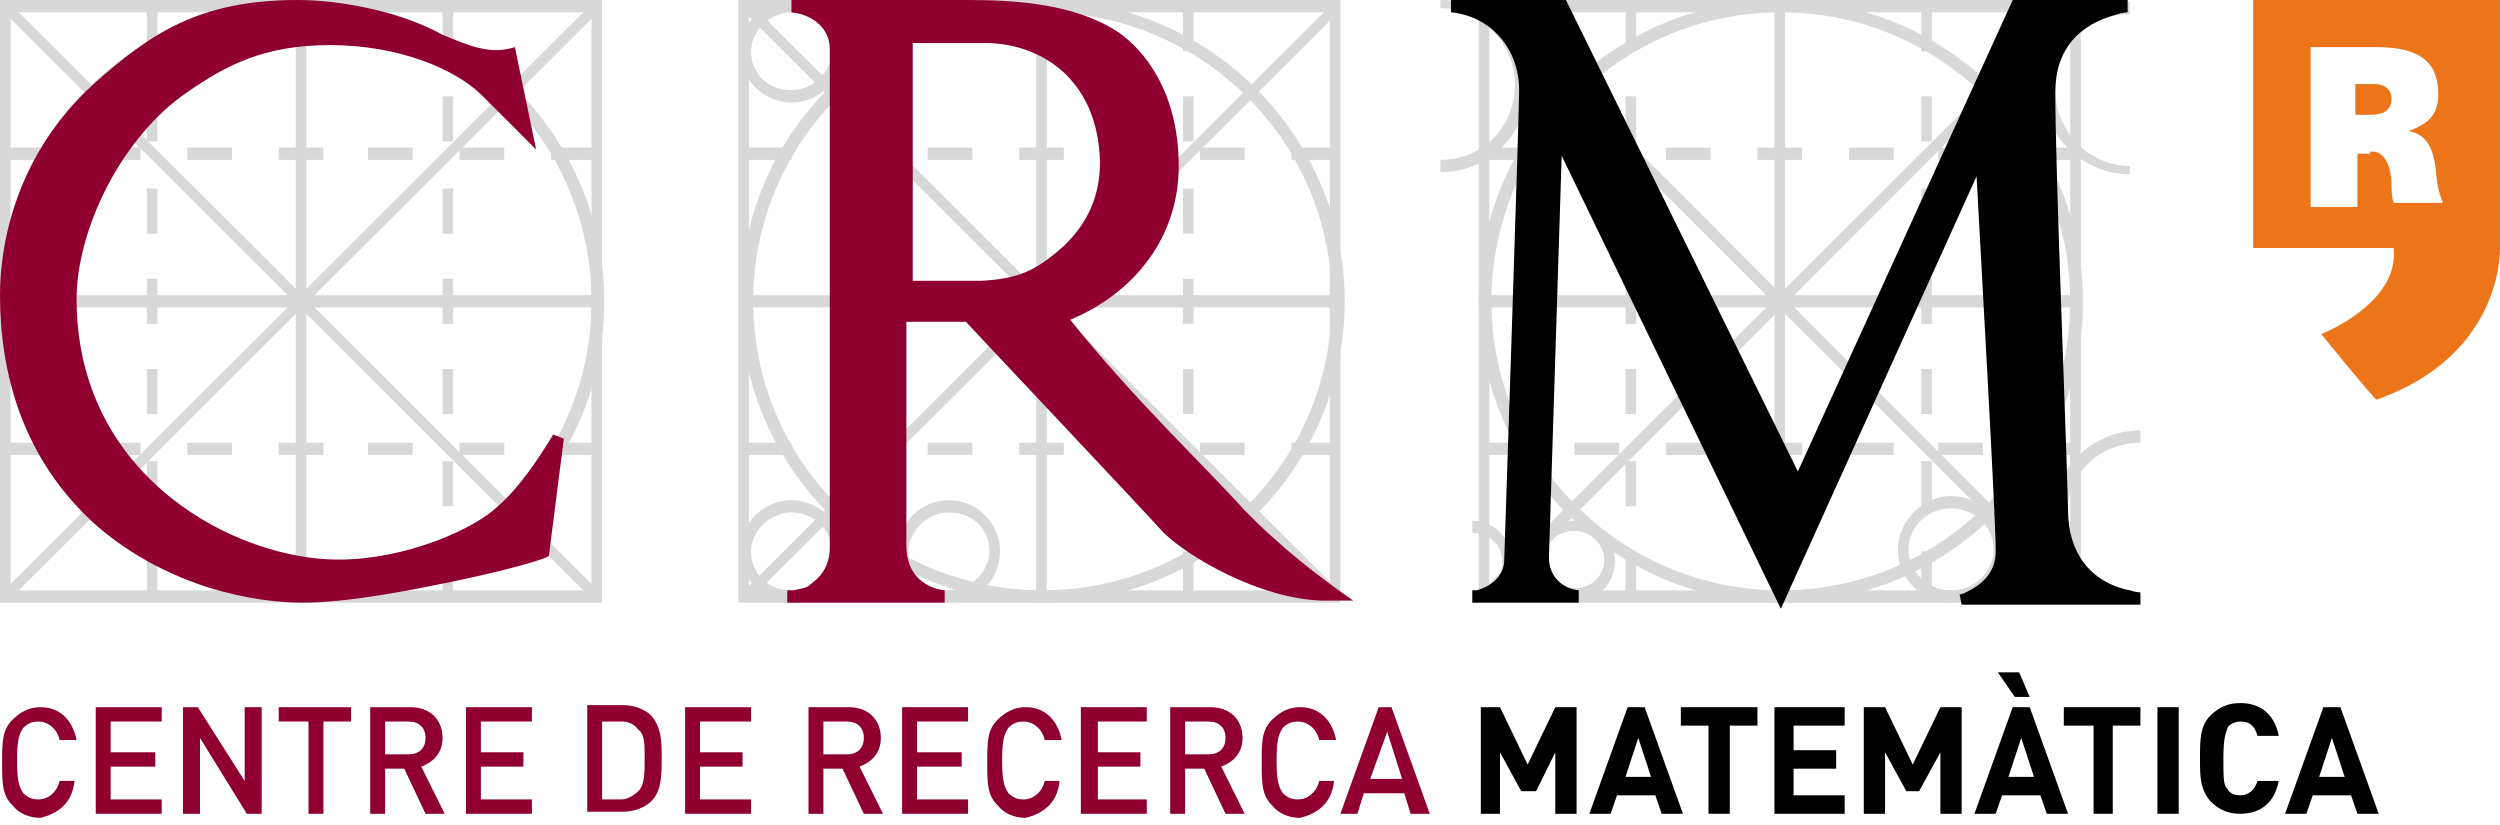 <svg width="197" height="65" viewBox="0 0 197 65" fill="none" xmlns="http://www.w3.org/2000/svg">
<path d="M58.178 0H105.625V47.488H58.178V0ZM104.787 0.969H59.016V46.519H104.787V0.969Z" fill="#D8D8D8"/>
<path d="M116.02 41.027C117.696 41.027 119.205 42.48 119.205 44.257C119.205 46.034 117.864 47.487 116.02 47.487V46.518C117.361 46.518 118.367 45.549 118.367 44.257C118.367 42.965 117.361 41.996 116.02 41.996V41.027Z" fill="#D8D8D8"/>
<path d="M124.066 41.027C125.911 41.027 127.252 42.48 127.252 44.257C127.252 46.034 125.743 47.487 124.066 47.487C122.222 47.487 120.881 46.034 120.881 44.257C120.881 42.48 122.39 41.027 124.066 41.027ZM124.066 41.834C122.725 41.834 121.719 42.803 121.719 44.096C121.719 45.388 122.725 46.357 124.066 46.357C125.408 46.357 126.414 45.388 126.414 44.096C126.414 42.965 125.408 41.834 124.066 41.834Z" fill="#D8D8D8"/>
<path d="M168.663 47.488C164.975 47.488 161.789 44.419 161.789 40.704C161.789 36.989 164.807 33.92 168.663 33.92V34.889C165.31 34.889 162.795 37.473 162.795 40.865C162.795 44.096 165.478 46.842 168.663 46.842V47.488Z" fill="#D8D8D8"/>
<path d="M153.742 39.089C156.089 39.089 157.934 41.027 157.934 43.288C157.934 45.55 156.089 47.488 153.742 47.488C151.395 47.488 149.551 45.55 149.551 43.288C149.551 41.027 151.563 39.089 153.742 39.089ZM153.742 40.058C151.898 40.058 150.389 41.511 150.389 43.288C150.389 45.065 151.898 46.519 153.742 46.519C155.586 46.519 157.095 45.065 157.095 43.288C157.095 41.511 155.586 40.058 153.742 40.058Z" fill="#D8D8D8"/>
<path d="M113.505 0C117.193 0 120.379 3.069 120.379 6.784C120.379 10.499 117.361 13.568 113.505 13.568V12.599C116.858 12.599 119.373 10.014 119.373 6.622C119.373 3.392 116.69 0.646 113.505 0.646V0Z" fill="#D8D8D8"/>
<path d="M167.825 13.73C164.137 13.73 160.951 10.661 160.951 6.946C160.951 3.231 163.969 0.162 167.825 0.162V1.131C164.472 1.131 161.957 3.715 161.957 7.107C161.957 10.338 164.64 13.083 167.825 13.083V13.73Z" fill="#D8D8D8"/>
<path d="M116.522 0H163.97V47.488H116.522V0ZM163.131 0.969H117.361V46.519H163.131V0.969Z" fill="#D8D8D8"/>
<path d="M140.33 0C153.407 0 164.137 10.661 164.137 23.744C164.137 36.827 153.575 47.488 140.33 47.488C127.253 47.488 116.522 36.827 116.522 23.744C116.522 10.661 127.085 0 140.33 0ZM140.33 0.969C127.756 0.969 117.528 11.145 117.528 23.744C117.528 36.343 127.756 46.519 140.33 46.519C152.904 46.519 163.131 36.343 163.131 23.744C163.131 11.145 152.904 0.969 140.33 0.969Z" fill="#D8D8D8"/>
<path d="M116.689 46.68L163.298 0.162L163.801 0.808L117.36 47.326L116.689 46.68Z" fill="#D8D8D8"/>
<path d="M117.36 0.162L163.801 46.68L163.298 47.326L116.689 0.808L117.36 0.162Z" fill="#D8D8D8"/>
<path d="M163.633 23.259H117.024V24.228H163.633V23.259Z" fill="#D8D8D8"/>
<path d="M140.664 0.485H139.826V47.003H140.664V0.485Z" fill="#D8D8D8"/>
<path d="M120.545 11.63H117.024V12.599H120.545V11.63Z" fill="#D8D8D8"/>
<path d="M127.586 11.63H124.065V12.599H127.586V11.63Z" fill="#D8D8D8"/>
<path d="M134.796 11.63H131.275V12.599H134.796V11.63Z" fill="#D8D8D8"/>
<path d="M142.005 11.63H138.484V12.599H142.005V11.63Z" fill="#D8D8D8"/>
<path d="M149.216 11.63H145.695V12.599H149.216V11.63Z" fill="#D8D8D8"/>
<path d="M156.255 11.63H152.734V12.599H156.255V11.63Z" fill="#D8D8D8"/>
<path d="M163.467 11.63H159.946V12.599H163.467V11.63Z" fill="#D8D8D8"/>
<path d="M120.545 34.889H117.024V35.858H120.545V34.889Z" fill="#D8D8D8"/>
<path d="M127.586 34.889H124.065V35.858H127.586V34.889Z" fill="#D8D8D8"/>
<path d="M134.796 34.889H131.275V35.858H134.796V34.889Z" fill="#D8D8D8"/>
<path d="M142.005 34.889H138.484V35.858H142.005V34.889Z" fill="#D8D8D8"/>
<path d="M149.216 34.889H145.695V35.858H149.216V34.889Z" fill="#D8D8D8"/>
<path d="M156.255 34.889H152.734V35.858H156.255V34.889Z" fill="#D8D8D8"/>
<path d="M163.467 34.889H159.946V35.858H163.467V34.889Z" fill="#D8D8D8"/>
<path d="M128.928 43.45H128.09V47.003H128.928V43.45Z" fill="#D8D8D8"/>
<path d="M128.928 36.343H128.09V39.896H128.928V36.343Z" fill="#D8D8D8"/>
<path d="M128.928 29.074H128.09V32.627H128.928V29.074Z" fill="#D8D8D8"/>
<path d="M128.928 21.968H128.09V25.521H128.928V21.968Z" fill="#D8D8D8"/>
<path d="M128.928 14.86H128.09V18.414H128.928V14.86Z" fill="#D8D8D8"/>
<path d="M128.928 7.592H128.09V11.145H128.928V7.592Z" fill="#D8D8D8"/>
<path d="M128.928 0.485H128.09V4.038H128.928V0.485Z" fill="#D8D8D8"/>
<path d="M152.233 43.45H151.395V47.003H152.233V43.45Z" fill="#D8D8D8"/>
<path d="M152.233 36.343H151.395V39.896H152.233V36.343Z" fill="#D8D8D8"/>
<path d="M152.233 29.074H151.395V32.627H152.233V29.074Z" fill="#D8D8D8"/>
<path d="M152.233 21.968H151.395V25.521H152.233V21.968Z" fill="#D8D8D8"/>
<path d="M152.233 14.86H151.395V18.414H152.233V14.86Z" fill="#D8D8D8"/>
<path d="M152.233 7.592H151.395V11.145H152.233V7.592Z" fill="#D8D8D8"/>
<path d="M152.233 0.485H151.395V4.038H152.233V0.485Z" fill="#D8D8D8"/>
<path d="M82.152 0C95.229 0 105.96 10.661 105.96 23.744C105.96 36.827 95.397 47.488 82.152 47.488C69.075 47.488 58.345 36.827 58.345 23.744C58.345 10.661 68.907 0 82.152 0ZM82.152 0.969C69.578 0.969 59.351 11.145 59.351 23.744C59.351 36.343 69.578 46.519 82.152 46.519C94.726 46.519 104.954 36.343 104.954 23.744C104.954 11.145 94.726 0.969 82.152 0.969Z" fill="#D8D8D8"/>
<path d="M58.514 46.68L105.123 0.162L105.625 0.808L59.017 47.326L58.514 46.68Z" fill="#D8D8D8"/>
<path d="M59.017 0.162L105.625 46.68L105.123 47.326L58.514 0.808L59.017 0.162Z" fill="#D8D8D8"/>
<path d="M105.455 23.259H58.847V24.228H105.455V23.259Z" fill="#D8D8D8"/>
<path d="M82.488 0.485H81.649V47.003H82.488V0.485Z" fill="#D8D8D8"/>
<path d="M62.367 11.63H58.847V12.599H62.367V11.63Z" fill="#D8D8D8"/>
<path d="M69.41 11.63H65.89V12.599H69.41V11.63Z" fill="#D8D8D8"/>
<path d="M76.62 11.63H73.099V12.599H76.62V11.63Z" fill="#D8D8D8"/>
<path d="M83.829 11.63H80.309V12.599H83.829V11.63Z" fill="#D8D8D8"/>
<path d="M90.87 11.63H87.349V12.599H90.87V11.63Z" fill="#D8D8D8"/>
<path d="M98.08 11.63H94.56V12.599H98.08V11.63Z" fill="#D8D8D8"/>
<path d="M105.289 11.63H101.769V12.599H105.289V11.63Z" fill="#D8D8D8"/>
<path d="M62.367 34.889H58.847V35.858H62.367V34.889Z" fill="#D8D8D8"/>
<path d="M69.41 34.889H65.89V35.858H69.41V34.889Z" fill="#D8D8D8"/>
<path d="M76.62 34.889H73.099V35.858H76.62V34.889Z" fill="#D8D8D8"/>
<path d="M83.829 34.889H80.309V35.858H83.829V34.889Z" fill="#D8D8D8"/>
<path d="M90.87 34.889H87.349V35.858H90.87V34.889Z" fill="#D8D8D8"/>
<path d="M98.08 34.889H94.56V35.858H98.08V34.889Z" fill="#D8D8D8"/>
<path d="M105.289 34.889H101.769V35.858H105.289V34.889Z" fill="#D8D8D8"/>
<path d="M94.055 43.45H93.217V47.003H94.055V43.45Z" fill="#D8D8D8"/>
<path d="M94.055 36.343H93.217V39.896H94.055V36.343Z" fill="#D8D8D8"/>
<path d="M94.055 29.074H93.217V32.627H94.055V29.074Z" fill="#D8D8D8"/>
<path d="M94.055 21.968H93.217V25.521H94.055V21.968Z" fill="#D8D8D8"/>
<path d="M94.055 14.86H93.217V18.414H94.055V14.86Z" fill="#D8D8D8"/>
<path d="M94.055 7.592H93.217V11.145H94.055V7.592Z" fill="#D8D8D8"/>
<path d="M94.055 0.485H93.217V4.038H94.055V0.485Z" fill="#D8D8D8"/>
<path d="M62.368 0C64.548 0 66.392 1.777 66.392 4.038C66.392 6.299 64.548 8.076 62.368 8.076C60.189 8.076 58.345 6.299 58.345 4.038C58.345 1.777 60.189 0 62.368 0ZM62.368 0.969C60.692 0.969 59.183 2.423 59.183 4.038C59.183 5.815 60.524 7.107 62.368 7.107C64.045 7.107 65.554 5.653 65.554 4.038C65.386 2.261 64.045 0.969 62.368 0.969Z" fill="#D8D8D8"/>
<path d="M62.368 39.412C64.548 39.412 66.392 41.188 66.392 43.45C66.392 45.711 64.548 47.488 62.368 47.488C60.189 47.488 58.345 45.711 58.345 43.45C58.345 41.188 60.189 39.412 62.368 39.412ZM62.368 40.381C60.692 40.381 59.183 41.834 59.183 43.45C59.183 45.226 60.524 46.519 62.368 46.519C64.045 46.519 65.554 45.065 65.554 43.45C65.554 41.673 64.045 40.381 62.368 40.381Z" fill="#D8D8D8"/>
<path d="M74.776 39.412C76.955 39.412 78.799 41.188 78.799 43.45C78.799 45.711 76.955 47.488 74.776 47.488C72.596 47.488 70.752 45.711 70.752 43.45C70.752 41.188 72.596 39.412 74.776 39.412ZM74.776 40.381C73.099 40.381 71.59 41.834 71.59 43.45C71.59 45.226 72.931 46.519 74.776 46.519C76.452 46.519 77.961 45.065 77.961 43.45C77.961 41.673 76.62 40.381 74.776 40.381Z" fill="#D8D8D8"/>
<path d="M0 0H47.447V47.488H0V0ZM46.609 0.969H0.838V46.519H46.609V0.969Z" fill="#D8D8D8"/>
<path d="M23.807 0C36.885 0 47.615 10.661 47.615 23.744C47.615 36.827 37.052 47.488 23.807 47.488C10.73 47.488 0 36.827 0 23.744C0 10.661 10.562 0 23.807 0ZM23.807 0.969C11.233 0.969 1.006 11.145 1.006 23.744C1.006 36.343 11.233 46.519 23.807 46.519C36.382 46.519 46.609 36.343 46.609 23.744C46.609 11.145 36.382 0.969 23.807 0.969Z" fill="#D8D8D8"/>
<path d="M0.167 46.68L46.776 0.162L47.279 0.808L0.67 47.326L0.167 46.68Z" fill="#D8D8D8"/>
<path d="M0.67 0.162L47.279 46.68L46.776 47.326L0.167 0.808L0.67 0.162Z" fill="#D8D8D8"/>
<path d="M47.112 23.259H0.503V24.228H47.112V23.259Z" fill="#D8D8D8"/>
<path d="M24.143 0.485H23.305V47.003H24.143V0.485Z" fill="#D8D8D8"/>
<path d="M4.024 11.63H0.503V12.599H4.024V11.63Z" fill="#D8D8D8"/>
<path d="M11.066 11.63H7.545V12.599H11.066V11.63Z" fill="#D8D8D8"/>
<path d="M18.275 11.63H14.754V12.599H18.275V11.63Z" fill="#D8D8D8"/>
<path d="M25.484 11.63H21.963V12.599H25.484V11.63Z" fill="#D8D8D8"/>
<path d="M32.525 11.63H29.004V12.599H32.525V11.63Z" fill="#D8D8D8"/>
<path d="M39.735 11.63H36.214V12.599H39.735V11.63Z" fill="#D8D8D8"/>
<path d="M46.945 11.63H43.424V12.599H46.945V11.63Z" fill="#D8D8D8"/>
<path d="M4.024 34.889H0.503V35.858H4.024V34.889Z" fill="#D8D8D8"/>
<path d="M11.066 34.889H7.545V35.858H11.066V34.889Z" fill="#D8D8D8"/>
<path d="M18.275 34.889H14.754V35.858H18.275V34.889Z" fill="#D8D8D8"/>
<path d="M25.484 34.889H21.963V35.858H25.484V34.889Z" fill="#D8D8D8"/>
<path d="M32.525 34.889H29.004V35.858H32.525V34.889Z" fill="#D8D8D8"/>
<path d="M39.735 34.889H36.214V35.858H39.735V34.889Z" fill="#D8D8D8"/>
<path d="M46.945 34.889H43.424V35.858H46.945V34.889Z" fill="#D8D8D8"/>
<path d="M12.408 43.45H11.569V47.003H12.408V43.45Z" fill="#D8D8D8"/>
<path d="M12.408 36.343H11.569V39.896H12.408V36.343Z" fill="#D8D8D8"/>
<path d="M12.408 29.074H11.569V32.627H12.408V29.074Z" fill="#D8D8D8"/>
<path d="M12.408 21.968H11.569V25.521H12.408V21.968Z" fill="#D8D8D8"/>
<path d="M12.408 14.86H11.569V18.414H12.408V14.86Z" fill="#D8D8D8"/>
<path d="M12.408 7.592H11.569V11.145H12.408V7.592Z" fill="#D8D8D8"/>
<path d="M12.408 0.485H11.569V4.038H12.408V0.485Z" fill="#D8D8D8"/>
<path d="M35.71 43.45H34.872V47.003H35.71V43.45Z" fill="#D8D8D8"/>
<path d="M35.71 36.343H34.872V39.896H35.71V36.343Z" fill="#D8D8D8"/>
<path d="M35.71 29.074H34.872V32.627H35.71V29.074Z" fill="#D8D8D8"/>
<path d="M35.71 21.968H34.872V25.521H35.71V21.968Z" fill="#D8D8D8"/>
<path d="M35.71 14.86H34.872V18.414H35.71V14.86Z" fill="#D8D8D8"/>
<path d="M35.71 7.592H34.872V11.145H35.71V7.592Z" fill="#D8D8D8"/>
<path d="M35.71 0.485H34.872V4.038H35.71V0.485Z" fill="#D8D8D8"/>
<path d="M155.754 13.891L140.33 47.972L123.061 12.276L122.055 43.934C122.055 45.388 123.061 46.357 124.402 46.519V47.488H116.019V46.519C116.019 46.519 116.187 46.519 116.355 46.519C117.528 46.196 118.534 45.388 118.534 44.096C118.534 44.096 119.708 9.045 119.708 7.107C119.708 3.876 117.528 1.292 114.343 0.969V0H123.396L141.671 37.15L158.604 0H167.658V0.969C167.658 0.969 167.323 0.969 166.82 1.131C163.802 1.938 161.958 3.877 161.958 7.269C161.958 13.406 162.796 33.435 162.963 40.219C162.963 43.45 164.64 45.873 167.826 46.519C168.328 46.68 168.664 46.68 168.664 46.68V47.649H154.581L154.413 46.842C154.413 46.842 154.581 46.842 154.916 46.68C156.257 46.034 157.263 45.065 157.263 43.45C157.263 40.704 156.089 20.19 155.754 13.891Z" fill="black"/>
<path d="M124.234 64.125V55.726H122.557L120.378 60.248L118.198 55.726H116.689V64.125H118.198V59.279L119.875 62.348H121.049L122.557 59.279V64.125H124.234Z" fill="black"/>
<path d="M132.617 64.125L129.599 55.726H128.258L125.24 64.125H126.917L127.42 62.671H130.438L130.941 64.125H132.617ZM130.102 61.217H128.09L129.096 58.148L130.102 61.217Z" fill="black"/>
<path d="M138.486 57.179V55.726H132.45V57.179H134.63V64.125H136.306V57.179H138.486Z" fill="black"/>
<path d="M145.359 64.125V62.671H141.335V60.571H144.688V59.117H141.335V57.179H145.359V55.726H139.826V64.125H145.359Z" fill="black"/>
<path d="M154.579 64.125V55.726H152.903L150.723 60.248L148.544 55.726H146.867V64.125H148.544V59.279L150.22 62.348H151.226L152.903 59.279V64.125H154.579Z" fill="black"/>
<path d="M159.944 54.918L159.106 52.98H157.429L158.77 54.918H159.944ZM162.962 64.125L159.944 55.726H158.603L155.585 64.125H157.262L157.765 62.671H160.782L161.285 64.125H162.962ZM160.279 61.217H158.267L159.273 58.148L160.279 61.217Z" fill="black"/>
<path d="M168.664 57.179V55.726H162.628V57.179H164.975V64.125H166.484V57.179H168.664Z" fill="black"/>
<path d="M171.682 55.726H170.006V64.125H171.682V55.726Z" fill="black"/>
<path d="M179.563 61.54H177.886C177.718 62.186 177.215 62.671 176.545 62.671C176.042 62.671 175.707 62.509 175.539 62.186C175.204 61.863 175.204 61.379 175.204 59.764C175.204 58.148 175.371 57.825 175.539 57.341C175.707 57.018 176.21 56.856 176.545 56.856C177.383 56.856 177.718 57.341 177.886 57.987H179.563C179.227 56.21 178.054 55.402 176.545 55.402C175.539 55.402 174.868 55.725 174.198 56.371C173.359 57.179 173.359 58.31 173.359 59.764C173.359 61.217 173.359 62.186 174.198 63.155C174.868 63.801 175.539 64.125 176.545 64.125C178.054 64.125 179.227 63.317 179.563 61.54Z" fill="black"/>
<path d="M187.442 64.125L184.425 55.726H183.083L180.065 64.125H181.742L182.245 62.671H185.263L185.766 64.125H187.442ZM184.76 61.217H182.748L183.754 58.148L184.76 61.217Z" fill="black"/>
<path d="M185.765 6.622H187.106C187.777 6.622 188.448 6.945 188.448 7.753C188.448 8.722 187.777 9.045 186.771 9.045H185.597V6.622H185.765ZM186.771 11.953C187.945 11.791 188.448 13.245 188.448 14.537C188.448 15.668 188.615 15.829 188.615 15.991H192.471V15.829C192.471 15.829 192.136 15.345 191.968 13.729C191.801 11.145 190.795 10.499 189.789 10.337C190.962 9.853 192.136 9.368 192.136 7.43C192.136 4.846 190.627 3.715 187.274 3.715H182.077V16.314H185.765V12.114H186.771V11.953ZM177.55 0H196.998V19.544C196.998 19.544 197.333 27.943 187.274 31.497C187.106 31.497 182.915 26.328 182.915 26.328C182.915 26.328 189.118 23.905 188.615 19.544H177.55V0V0Z" fill="#EC751A"/>
<path d="M77.961 3.392C76.787 3.392 73.099 3.392 71.925 3.392V22.129H77.29C80.308 21.967 81.649 21.321 83.829 19.383C85.673 17.606 86.679 15.506 86.679 12.76C86.511 6.299 82.152 3.553 77.961 3.392ZM63.877 46.034C64.548 45.549 65.386 44.742 65.386 43.127C65.386 43.127 65.386 5.653 65.386 3.877C65.386 2.1 63.877 1.131 62.368 0.969V0H76.284C80.14 0 84.835 0.323 88.188 2.584C90.032 3.877 92.882 7.107 92.882 13.083C92.882 18.737 89.361 23.098 84.332 25.198C89.529 31.658 94.726 36.504 98.08 40.219C100.762 42.965 103.612 45.226 106.63 47.326H104.115C99.253 47.165 93.721 43.934 91.709 41.996C89.361 39.412 77.458 26.813 76.116 25.359H71.422V42.965C71.422 46.357 74.44 46.519 74.44 46.519V47.488H62.033V46.519C62.033 46.519 62.201 46.519 62.536 46.519C63.207 46.357 63.542 46.357 63.877 46.034Z" fill="#8F002E"/>
<path d="M5.867 61.54H4.694C4.526 62.348 3.855 62.994 3.017 62.994C2.514 62.994 2.179 62.833 1.844 62.51C1.508 62.025 1.341 61.54 1.341 59.925C1.341 58.31 1.508 57.825 1.844 57.341C2.179 57.018 2.514 56.856 3.017 56.856C3.855 56.856 4.526 57.502 4.694 58.31H6.035C5.7 56.695 4.694 55.726 3.185 55.726C2.347 55.726 1.676 56.049 1.005 56.695C0.167 57.502 0.167 58.471 0.167 60.087C0.167 61.702 0.167 62.671 1.005 63.479C1.508 64.125 2.347 64.448 3.185 64.448C4.526 64.125 5.7 63.317 5.867 61.54Z" fill="#8F002E"/>
<path d="M12.742 64.125V62.994H8.719V60.41H12.239V59.279H8.719V56.856H12.742V55.726H7.545V64.125H12.742Z" fill="#8F002E"/>
<path d="M20.621 64.125V55.726H19.28V61.54L15.591 55.726H14.418V64.125H15.759V58.148L19.448 64.125H20.621Z" fill="#8F002E"/>
<path d="M27.663 56.856V55.726H21.963V56.856H24.31V64.125H25.484V56.856H27.663Z" fill="#8F002E"/>
<path d="M35.041 64.125L33.197 60.41C34.035 60.087 34.873 59.441 34.873 58.148C34.873 56.695 33.867 55.726 32.358 55.726H29.173V64.125H30.346V60.571H31.855L33.532 64.125H35.041V64.125ZM33.532 58.148C33.532 58.956 33.029 59.441 32.191 59.441H30.346V56.856H32.191C33.029 56.856 33.532 57.341 33.532 58.148Z" fill="#8F002E"/>
<path d="M41.915 64.125V62.994H37.891V60.41H41.245V59.279H37.891V56.856H41.915V55.726H36.718V64.125H41.915Z" fill="#8F002E"/>
<path d="M52.141 59.763C52.141 58.471 52.141 57.34 51.302 56.371C50.799 55.887 49.961 55.564 49.123 55.564H46.273V63.963H49.123C49.961 63.963 50.799 63.64 51.302 63.155C52.141 62.348 52.141 61.056 52.141 59.763ZM50.799 59.763C50.799 60.894 50.799 61.863 50.296 62.348C49.961 62.671 49.458 62.994 48.955 62.994H47.446V56.856H48.955C49.458 56.856 49.961 57.017 50.296 57.502C50.799 57.825 50.799 58.633 50.799 59.763Z" fill="#8F002E"/>
<path d="M59.184 64.125V62.994H55.16V60.41H58.513V59.279H55.16V56.856H59.184V55.726H53.986V64.125H59.184Z" fill="#8F002E"/>
<path d="M69.578 64.125L67.734 60.41C68.572 60.087 69.41 59.441 69.41 58.148C69.41 56.695 68.404 55.726 66.895 55.726H63.71V64.125H64.884V60.571H66.392L68.069 64.125H69.578V64.125ZM68.069 58.148C68.069 58.956 67.566 59.441 66.728 59.441H64.884V56.856H66.728C67.566 56.856 68.069 57.341 68.069 58.148Z" fill="#8F002E"/>
<path d="M76.285 64.125V62.994H72.261V60.41H75.782V59.279H72.261V56.856H76.285V55.726H71.088V64.125H76.285Z" fill="#8F002E"/>
<path d="M83.494 61.54H82.321C82.153 62.348 81.482 62.994 80.644 62.994C80.141 62.994 79.806 62.833 79.471 62.51C79.135 62.025 78.968 61.54 78.968 59.925C78.968 58.31 79.135 57.825 79.471 57.341C79.806 57.018 80.141 56.856 80.644 56.856C81.482 56.856 82.153 57.502 82.321 58.31H83.662C83.327 56.695 82.321 55.726 80.812 55.726C79.974 55.726 79.303 56.049 78.632 56.695C77.794 57.502 77.794 58.471 77.794 60.087C77.794 61.702 77.794 62.671 78.632 63.479C79.135 64.125 79.974 64.448 80.812 64.448C82.153 64.125 83.327 63.317 83.494 61.54Z" fill="#8F002E"/>
<path d="M90.367 64.125V62.994H86.511V60.41H89.864V59.279H86.511V56.856H90.367V55.726H85.17V64.125H90.367Z" fill="#8F002E"/>
<path d="M98.08 64.125L96.236 60.41C97.074 60.087 97.912 59.441 97.912 58.148C97.912 56.695 96.906 55.726 95.397 55.726H92.212V64.125H93.385V60.571H94.894L96.571 64.125H98.08V64.125ZM96.571 58.148C96.571 58.956 96.068 59.441 95.23 59.441H93.385V56.856H95.23C96.068 56.856 96.571 57.341 96.571 58.148Z" fill="#8F002E"/>
<path d="M105.121 61.54H103.948C103.78 62.348 103.109 62.994 102.271 62.994C101.768 62.994 101.433 62.833 101.097 62.51C100.762 62.025 100.595 61.54 100.595 59.925C100.595 58.31 100.762 57.825 101.097 57.341C101.433 57.018 101.768 56.856 102.271 56.856C103.109 56.856 103.78 57.502 103.948 58.31H105.289C104.954 56.695 103.948 55.726 102.439 55.726C101.6 55.726 100.93 56.049 100.259 56.695C99.421 57.502 99.421 58.471 99.421 60.087C99.421 61.702 99.421 62.671 100.259 63.479C100.762 64.125 101.6 64.448 102.439 64.448C103.78 64.125 104.954 63.317 105.121 61.54Z" fill="#8F002E"/>
<path d="M112.666 64.125L109.648 55.726H108.642L105.624 64.125H106.965L107.468 62.51H110.654L111.157 64.125H112.666ZM110.486 61.379H107.971L109.313 57.664L110.486 61.379Z" fill="#8F002E"/>
<path d="M36.214 45.711C32.358 46.519 27.496 47.488 23.807 47.488C20.119 47.488 13.413 46.357 7.712 41.511C1.677 36.181 0 29.236 0 23.259C0 19.06 1.341 12.114 7.377 6.622C11.904 2.584 15.76 0 23.472 0C26.993 0 31.687 0.969 34.873 2.746C36.885 3.553 38.561 4.361 40.573 3.715L42.25 11.791C42.25 11.791 38.561 8.076 37.891 7.43C35.879 5.492 31.52 3.553 25.987 3.553C20.79 3.553 17.772 5.169 14.754 7.269C9.724 10.661 6.036 17.929 6.036 23.582C6.036 37.635 18.61 44.096 26.657 44.096C32.023 44.096 37.388 41.673 39.232 39.896C40.908 38.443 42.417 36.181 43.591 34.243L44.429 34.566L43.256 43.773C43.423 43.934 40.07 44.903 36.214 45.711Z" fill="#8F002E"/>
</svg>
